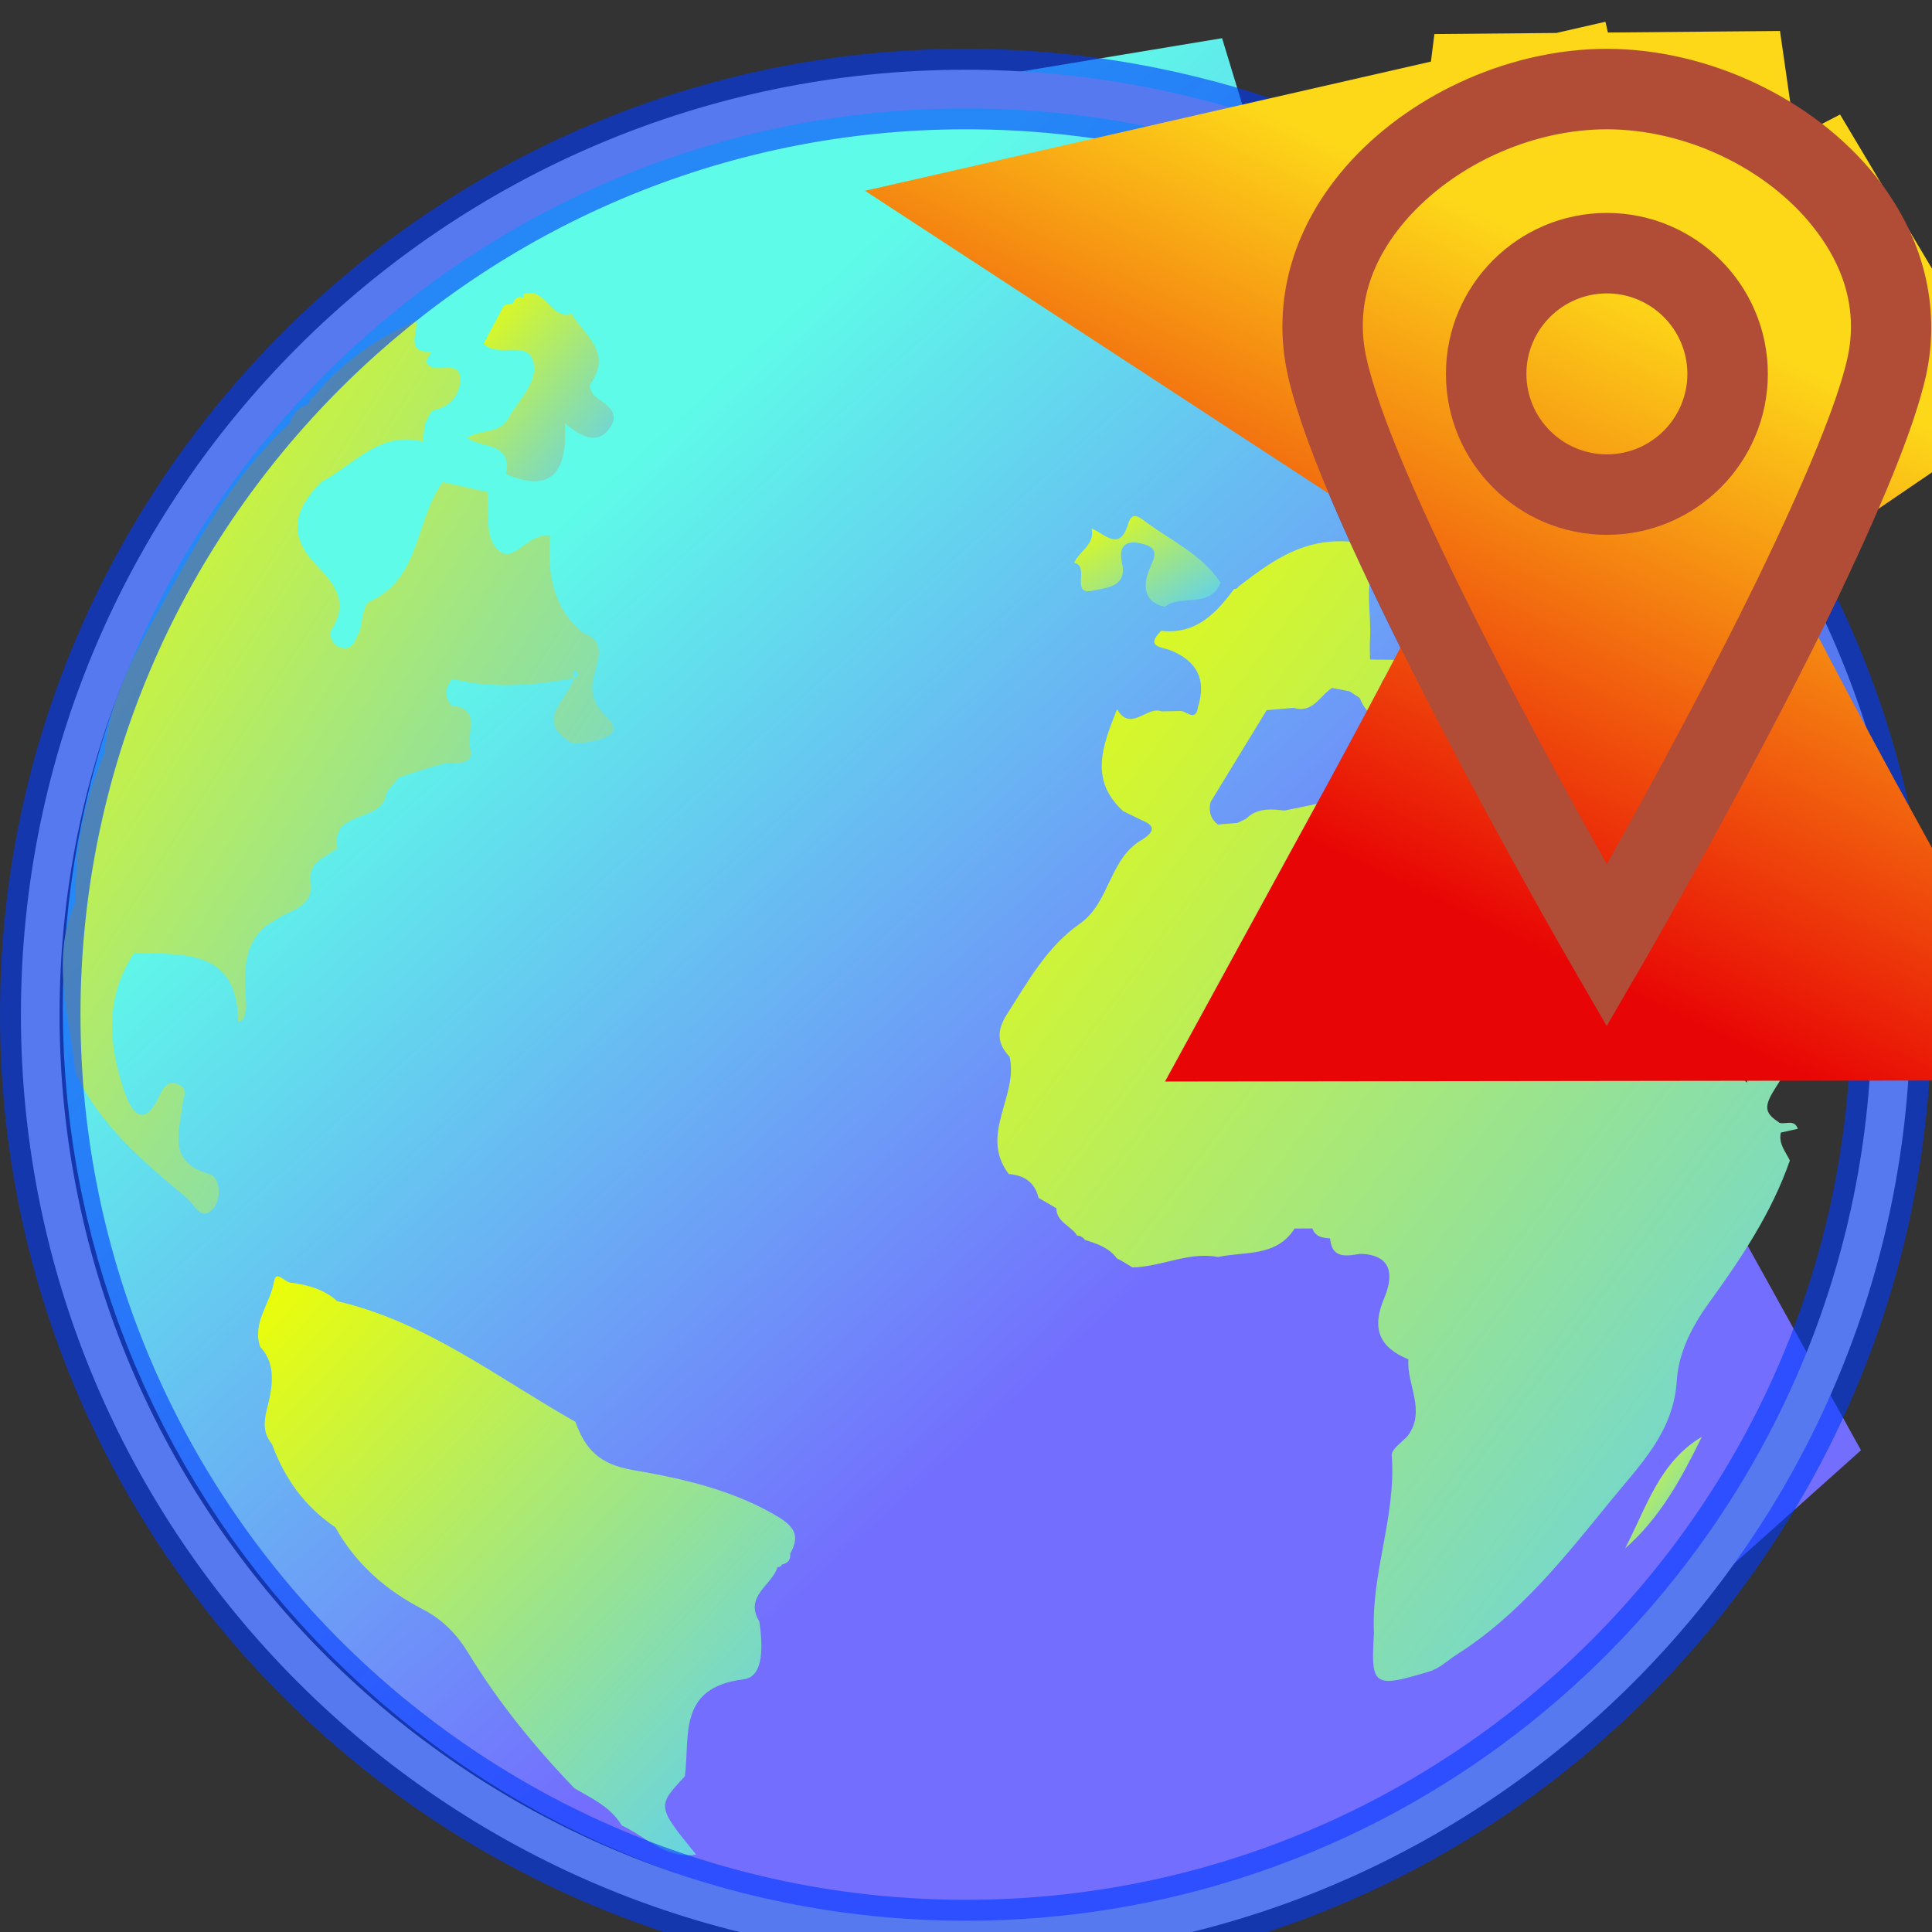 <?xml version="1.0" encoding="UTF-8"?>
<svg width="277px" height="277px" viewBox="0 0 277 277" version="1.1" xmlns="http://www.w3.org/2000/svg" xmlns:xlink="http://www.w3.org/1999/xlink">
    <rect x="0" y="0" width="277" height="277" fill="#333333" stroke="none"/>
    <!-- Generator: Sketch 52.5 (67469) - http://www.bohemiancoding.com/sketch -->
    <title>emblem-dark</title>
    <desc>Created with Sketch.</desc>
    <defs>
        <linearGradient x1="0%" y1="0%" x2="68.513%" y2="90.166%" id="linearGradient-1">
            <stop stop-color="#5EFCE8" offset="0%"></stop>
            <stop stop-color="#736EFE" offset="100%"></stop>
        </linearGradient>
        <linearGradient x1="-1%" y1="0%" x2="100%" y2="100%" id="linearGradient-2">
            <stop stop-color="#F0FF00" offset="0%"></stop>
            <stop stop-color="#58CFFB" offset="100%"></stop>
        </linearGradient>
        <linearGradient x1="39.005%" y1="105.979%" x2="65.204%" y2="30.795%" id="linearGradient-3">
            <stop stop-color="#E80505" offset="0%"></stop>
            <stop stop-color="#FDD819" offset="100%"></stop>
        </linearGradient>
    </defs>
    <g id="emblem-dark" stroke="none" stroke-width="1" fill="none" fill-rule="evenodd">
        <g id="BumpmapEmblem">
            <g id="Group" transform="translate(0, 7)">
                <g id="continents" transform="translate(9, 1)">
                    <path d="M120.583,70.892 C89.05,76.1 65,103.491 65,136.5 C65,173.227 94.773,203 131.5,203 C148.528,203 164.061,196.6 175.826,186.074 L163.319,163.507 C148.749,137.215 138.332,116.86 131.791,101.664 C127.56,91.834 123.828,81.575 120.583,70.892 Z" id="Combined-Shape" stroke="url(#linearGradient-1)" stroke-width="130"></path>
                    <path d="M97.751,214.869 C98.443,214.031 99.039,213.682 99.581,213.682 C99.957,213.682 100.306,213.85 100.644,214.139 C100.306,213.85 99.956,213.683 99.581,213.683 C99.039,213.683 98.443,214.031 97.751,214.869 C97.744,214.876 97.738,214.885 97.731,214.893 C97.738,214.885 97.744,214.876 97.751,214.869 M30.801,175 C30.564,175 30.381,175.183 30.295,175.713 C29.781,178.882 27.137,181.598 28.287,185.079 C30.204,187.103 30.176,189.631 29.725,192.048 C29.276,194.458 28.105,196.781 29.998,199.057 C31.792,203.962 34.696,208.029 39.081,210.974 C41.99,216.201 46.304,219.985 51.555,222.695 C54.442,224.186 56.482,226.277 58.176,229.053 C62.468,236.084 67.65,242.465 73.371,248.405 C75.869,249.872 78.579,251.073 80.137,253.727 C83.293,255.149 85.885,258 89.601,258 C89.991,258 90.394,257.968 90.811,257.9 C85.175,250.979 85.175,250.979 89.188,246.688 C89.95,240.882 88.105,233.954 97.607,232.772 C100.668,232.391 100.314,227.659 99.874,224.494 C97.652,220.865 101.67,219.303 102.48,216.678 C102.479,216.678 102.479,216.677 102.479,216.676 C102.506,216.679 102.533,216.68 102.558,216.68 C102.813,216.68 102.996,216.557 103.106,216.307 C103.97,216.135 104.384,215.624 104.297,214.736 C105.956,211.854 104.476,210.555 101.976,209.125 C95.68,205.523 88.618,203.942 81.765,202.769 C76.849,201.928 74.909,199.746 73.487,195.846 C62.373,189.569 52.157,181.533 39.36,178.557 C37.502,176.88 35.22,176.243 32.813,175.91 C32.795,175.912 32.776,175.913 32.758,175.913 C32.14,175.913 31.333,175 30.801,175" id="Fill-4" fill="url(#linearGradient-2)"></path>
                    <path d="M231,62 C231.189,62.94 231.6,63.754 233,64 C232.334,63.334 231.667,62.667 231,62" id="Fill-6" fill="url(#linearGradient-2)"></path>
                    <path d="M235,198 C228.894,201.615 227.038,208.199 224,214 C228.998,209.647 232.1,203.938 235,198 Z" id="Fill-8" fill="url(#linearGradient-2)"></path>
                    <path d="M153.728,66 C153.348,66 152.999,66.263 152.767,67.058 C152.265,68.78 151.602,69.331 150.865,69.331 C149.816,69.331 148.615,68.216 147.506,67.779 C148.038,70.114 145.706,71.001 145,72.71 C147.167,73.069 144.792,76.769 147.012,76.769 C147.213,76.769 147.452,76.739 147.735,76.673 C149.517,76.259 152.649,76.229 151.873,72.747 C151.426,70.735 152.039,69.781 153.509,69.781 C153.864,69.781 154.268,69.837 154.72,69.947 C157.448,70.608 156.452,71.966 155.715,73.841 C154.936,75.823 154.871,78.318 157.979,79 C160.347,77.143 164.458,79.3 166,75.54 C163.312,71.469 158.876,69.521 155.143,66.727 C154.746,66.43 154.213,66 153.728,66" id="Fill-10" fill="url(#linearGradient-2)"></path>
                    <path d="M228.975,121.267 C231.4,124.958 233.529,128.085 234.346,131.862 C234.346,131.863 234.345,131.865 234.344,131.866 C236.276,136.93 236.965,142.6 241.44,147.219 C243.41,139.76 238.167,134.782 237.358,128.774 C234.596,126.498 235.066,120.666 229.339,120.666 C229.329,120.666 229.32,120.666 229.31,120.666 C233.711,112.767 237.699,105.447 241.272,98.708 C241.453,98.753 241.643,98.777 241.839,98.777 C241.961,98.777 242.086,98.768 242.213,98.749 C243.576,98.542 243.493,97.104 243.213,96.057 C243.153,95.832 243.089,95.61 243.022,95.39 C244.216,93.115 245.359,90.911 246.453,88.776 C250.355,98.03 252.9,107.795 254,118.104 C253.319,118.355 252.711,118.467 252.159,118.467 C249.959,118.467 248.655,116.685 247.206,114.863 C246.302,113.727 245.495,113.138 244.857,113.138 C244.037,113.138 243.496,114.112 243.388,116.15 C246.117,117.332 246.549,120.322 248.153,122.383 C248.692,123.075 249.132,123.307 249.527,123.307 C250.178,123.307 250.711,122.683 251.368,122.453 C255.979,132.588 250.202,140.512 245.334,148.336 C243.72,150.93 244.251,151.712 246.147,152.992 C246.281,153.029 246.424,153.042 246.57,153.042 C246.9,153.042 247.253,152.976 247.583,152.976 C248.071,152.976 248.512,153.122 248.764,153.843 C247.953,154.024 247.141,154.204 246.329,154.385 C245.972,155.972 247.001,157.114 247.62,158.388 C245.001,165.93 240.588,172.482 235.97,178.876 C233.519,182.269 231.663,185.962 231.405,189.981 C230.931,197.354 226.168,201.967 221.921,207.186 C215.289,215.334 208.823,223.552 199.784,229.275 C198.479,230.102 197.466,231.194 195.823,231.684 C193.107,232.495 191.276,233 190.062,233 C187.748,233 187.678,231.164 187.992,226.109 C187.569,217.512 191.21,209.314 190.534,200.659 C190.464,199.769 192.067,198.748 192.893,197.788 C195.473,194.169 192.66,190.531 192.933,186.904 L192.933,186.903 C188.771,185.175 187.608,182.522 189.448,178.158 C190.689,175.212 190.901,171.896 186.024,171.769 C186.003,171.593 185.975,171.43 185.941,171.278 C185.975,171.43 186.003,171.593 186.024,171.769 C185.355,171.877 184.68,171.994 184.068,171.994 C182.843,171.994 181.87,171.522 181.701,169.551 C180.625,169.496 179.607,169.335 179.158,168.13 C178.31,168.134 177.462,168.138 176.613,168.143 C173.979,172.264 169.484,171.399 165.619,172.22 C164.975,172.099 164.338,172.047 163.708,172.047 C160.193,172.047 156.872,173.653 153.363,173.709 C152.789,173.363 152.213,173.016 151.638,172.67 C151.638,172.67 151.161,172.444 151.15,172.444 C151.15,172.444 151.15,172.444 151.149,172.444 C150.01,170.867 148.264,170.321 146.53,169.754 C146.262,169.373 145.894,169.17 145.427,169.145 C144.571,167.738 142.486,167.259 142.451,165.232 C141.601,164.737 140.751,164.241 139.902,163.746 C139.369,161.507 137.841,160.5 135.64,160.33 C131.312,154.695 137.072,149.124 135.749,143.507 C133.9,141.597 133.917,139.697 135.355,137.449 C138.38,132.726 141.095,127.741 145.814,124.437 C150.196,121.37 149.995,115.014 154.824,112.348 C156.315,111.379 156.849,110.445 154.724,109.607 C153.827,109.171 152.93,108.735 152.033,108.299 C147.012,103.709 149.217,98.686 151.151,93.681 C151.766,94.737 152.416,95.081 153.083,95.081 C154.334,95.081 155.645,93.87 156.896,93.87 C157.114,93.87 157.329,93.907 157.543,93.992 C158.463,93.974 159.382,93.956 160.301,93.938 C160.821,93.971 161.469,94.522 161.981,94.522 C162.342,94.522 162.634,94.248 162.766,93.329 C163.991,89.449 162.621,86.811 158.91,85.271 C157.645,84.746 155.081,84.828 157.482,82.444 C157.881,82.489 158.268,82.511 158.642,82.511 C162.919,82.511 165.552,79.667 167.957,76.426 C168.001,76.434 168.043,76.438 168.083,76.438 C168.289,76.438 168.439,76.332 168.532,76.119 C172.937,72.767 177.096,69.599 183.176,69.599 C183.606,69.599 184.047,69.615 184.498,69.648 C184.971,69.682 185.49,69.707 186.034,69.707 C186.258,69.707 186.486,69.703 186.716,69.694 C187.155,70.835 187.601,71.967 188.055,73.091 C186.601,75.993 187.681,80.309 187.418,83.866 C187.352,84.756 187.426,85.656 187.434,86.551 C189.77,86.644 192.266,86.43 194.297,87.113 C195.019,88.61 195.783,90.167 196.591,91.784 C195.22,91.393 194.016,90.693 193.099,89.406 C192.61,88.72 191.98,88.466 191.368,88.466 C190.664,88.466 189.983,88.804 189.569,89.207 C188.138,90.601 190.189,91.263 190.764,92.263 C192.514,95.308 196.391,94.965 199.025,96.588 C199.472,97.459 199.931,98.346 200.4,99.248 C200.134,99.544 199.869,99.841 199.603,100.137 C199.102,100.544 198.6,100.952 198.098,101.36 C197.26,100.574 196.422,99.787 195.584,99 C192.826,96.064 187.601,96.537 185.954,92.068 C185.467,91.749 184.98,91.429 184.493,91.11 C183.659,90.95 182.825,90.79 181.992,90.63 C180.464,91.574 179.528,93.654 177.508,93.654 C177.191,93.654 176.847,93.603 176.471,93.488 C175.183,93.599 173.896,93.71 172.609,93.821 L172.609,93.821 C169.928,98.209 167.247,102.598 164.566,106.986 C164.272,108.274 164.522,109.385 165.625,110.218 C165.47,110.8 165.227,111.307 164.909,111.662 C165.227,111.307 165.47,110.8 165.625,110.218 C166.556,110.141 167.487,110.065 168.417,109.988 C168.825,109.793 169.233,109.597 169.641,109.402 C170.696,108.342 171.92,108.065 173.205,108.065 C173.85,108.065 174.509,108.134 175.17,108.21 C176.985,107.838 178.8,107.465 180.616,107.093 C180.048,108.512 179.408,109.582 178.634,110.006 C179.408,109.582 180.048,108.512 180.616,107.093 C182.233,107.013 184.024,106.318 185.618,106.318 C187.181,106.318 188.556,106.987 189.391,109.563 C188.305,112.807 189.174,114.883 192.833,115.291 C193.743,114.868 194.571,114.692 195.341,114.692 C198.614,114.692 200.824,117.887 203.759,118.905 C204.846,119.761 205.934,120.617 207.054,121.5 C207.129,121.559 207.204,121.618 207.279,121.677 C207.204,121.618 207.129,121.559 207.054,121.5 C205.934,120.617 204.846,119.761 203.759,118.904 C204.167,118.996 204.54,119.039 204.882,119.039 C207.15,119.039 208.074,117.165 209.037,115.347 C212.528,121.694 216.403,128.579 220.661,136 C223.578,130.885 226.35,125.974 228.975,121.267 Z M185.901,171.138 C185.876,171.041 185.852,170.943 185.821,170.856 C185.852,170.943 185.876,171.041 185.901,171.138 Z M185.759,170.709 C185.729,170.638 185.701,170.562 185.667,170.497 C185.701,170.562 185.729,170.638 185.759,170.709 Z M185.587,170.367 C185.553,170.309 185.52,170.249 185.482,170.198 C185.52,170.249 185.553,170.309 185.587,170.367 Z M185.385,170.085 C185.346,170.04 185.309,169.992 185.267,169.952 C185.309,169.992 185.346,170.04 185.385,170.085 Z M185.154,169.859 C185.112,169.824 185.071,169.786 185.027,169.756 C185.071,169.786 185.112,169.824 185.154,169.859 Z M184.899,169.682 C184.854,169.656 184.809,169.627 184.762,169.604 C184.809,169.627 184.854,169.656 184.899,169.682 Z M184.621,169.548 C184.573,169.529 184.526,169.508 184.476,169.493 C184.526,169.508 184.573,169.529 184.621,169.548 Z M184.321,169.452 C184.271,169.44 184.223,169.426 184.172,169.416 C184.223,169.426 184.271,169.44 184.321,169.452 Z M182.48,169.388 C182.494,169.387 182.509,169.386 182.523,169.385 C182.509,169.386 182.494,169.387 182.48,169.388 Z M184.002,169.39 C183.952,169.383 183.903,169.374 183.852,169.37 C183.903,169.374 183.952,169.383 184.002,169.39 Z M182.826,169.363 C182.863,169.36 182.9,169.359 182.937,169.358 C182.9,169.359 182.863,169.36 182.826,169.363 Z M183.666,169.357 C183.617,169.354 183.568,169.35 183.519,169.348 C183.568,169.35 183.617,169.354 183.666,169.357 Z M183.235,169.347 L183.231,169.347 L183.212,169.347 C183.2,169.347 183.188,169.348 183.175,169.348 C183.188,169.348 183.2,169.347 183.212,169.347 L183.231,169.347 L183.235,169.347 L183.296,169.347 L183.312,169.347 L183.296,169.347 L183.235,169.347 Z M171.156,113.154 C171.123,113.157 171.09,113.16 171.06,113.16 L171.05,113.16 L171.038,113.16 L171.05,113.16 L171.06,113.16 C171.09,113.16 171.123,113.157 171.156,113.154 C171.175,113.153 171.195,113.151 171.215,113.149 C171.195,113.151 171.175,113.153 171.156,113.154 Z M170.944,113.149 C170.9,113.145 170.853,113.144 170.812,113.135 C170.853,113.144 170.9,113.145 170.944,113.149 Z M171.299,113.144 C171.364,113.135 171.437,113.117 171.509,113.1 C171.437,113.117 171.364,113.135 171.299,113.144 Z M170.621,113.073 C170.653,113.087 170.69,113.095 170.724,113.106 C170.69,113.095 170.653,113.087 170.621,113.073 C170.62,113.072 170.619,113.072 170.618,113.071 C170.619,113.072 170.62,113.072 170.621,113.073 Z M170.543,113.028 C170.513,113.01 170.48,112.995 170.453,112.974 C170.48,112.995 170.513,113.01 170.543,113.028 Z M171.596,113.082 C171.703,113.054 171.816,113.017 171.936,112.972 C171.816,113.017 171.703,113.054 171.596,113.082 Z M170.395,112.921 C170.367,112.897 170.338,112.874 170.313,112.846 C170.338,112.874 170.367,112.897 170.395,112.921 Z M170.267,112.786 C170.243,112.755 170.218,112.726 170.197,112.692 C170.218,112.726 170.243,112.755 170.267,112.786 Z M170.158,112.622 C170.138,112.587 170.117,112.553 170.099,112.515 C170.117,112.553 170.138,112.587 170.158,112.622 Z M170.069,112.442 C170.052,112.401 170.034,112.361 170.019,112.318 C170.034,112.361 170.052,112.401 170.069,112.442 Z M169.996,112.245 C169.981,112.199 169.966,112.154 169.952,112.106 C169.965,112.154 169.981,112.199 169.996,112.245 Z M169.936,112.043 C169.922,111.99 169.909,111.937 169.896,111.882 C169.908,111.937 169.922,111.99 169.936,112.043 Z M169.885,111.83 C169.872,111.77 169.859,111.711 169.848,111.65 C169.859,111.711 169.872,111.77 169.885,111.83 Z M169.833,111.57 C169.836,111.59 169.84,111.61 169.844,111.63 C169.84,111.61 169.836,111.59 169.833,111.57 C169.811,111.457 169.791,111.343 169.77,111.229 C169.791,111.343 169.811,111.457 169.833,111.57 Z M169.762,111.18 C169.756,111.147 169.749,111.115 169.743,111.082 C169.749,111.115 169.756,111.147 169.762,111.18 Z M172.744,111.525 C171.735,111.332 170.727,111.14 169.718,110.947 C170.727,111.14 171.735,111.332 172.744,111.525 Z M178.086,110.191 C178.023,110.2 177.96,110.205 177.896,110.206 L177.889,110.206 L177.888,110.206 L177.889,110.206 L177.896,110.206 C177.96,110.205 178.023,110.2 178.086,110.191 C178.089,110.191 178.091,110.19 178.094,110.19 C178.091,110.19 178.089,110.191 178.086,110.191 Z M178.35,110.13 C178.391,110.117 178.431,110.101 178.471,110.085 C178.431,110.101 178.391,110.117 178.35,110.13 Z M174.437,91.999 L174.436,91.999 C174.43,91.999 174.423,91.999 174.416,91.999 C174.41,91.999 174.403,91.999 174.396,92 C174.403,91.999 174.41,91.999 174.416,91.999 C174.423,91.999 174.43,91.999 174.436,91.999 L174.437,91.999 L174.448,91.999 C174.648,92.001 174.852,92.055 175.061,92.158 C175.089,92.172 175.116,92.186 175.143,92.201 C175.116,92.186 175.089,92.172 175.061,92.158 C174.852,92.055 174.648,92.001 174.448,91.999 L174.437,91.999 Z" id="Combined-Shape" fill="url(#linearGradient-2)"></path>
                    <path d="M194.931,103 C194.287,103.466 193.644,103.932 193,104.398 C193.041,104.379 193.086,104.371 193.134,104.371 C193.545,104.371 194.164,105 194.575,105 C194.915,105 195.112,104.57 194.931,103" id="Fill-14" fill="url(#linearGradient-2)"></path>
                    <path d="M193.342,104 C193.219,104.038 193.104,104.089 193,104.167 C193.114,104.111 193.228,104.056 193.342,104 Z" id="Fill-16" fill="url(#linearGradient-2)"></path>
                    <path d="M73.356,89 L73.355,89.001 C73.247,89.02 73.138,89.037 73.029,89.056 C73.019,89.143 73.009,89.23 73,89.316 C73.103,89.276 73.197,89.235 73.292,89.194 C73.312,89.13 73.337,89.066 73.355,89.001 L73.356,89.001 L73.356,89 Z" id="Fill-18" fill="url(#linearGradient-2)"></path>
                    <path d="M67.015,34 C66.714,34 66.386,34.061 66.026,34.201 L66.116,34.712 C65.912,34.633 65.729,34.595 65.566,34.595 C65.086,34.595 64.774,34.921 64.577,35.473 C64.164,35.585 63.746,35.672 63.323,35.736 C63.323,35.736 63.232,35.852 63.232,35.852 C62.269,37.65 61.305,39.449 60.342,41.249 C61.077,42.07 62.167,42.182 63.279,42.182 C63.696,42.182 64.116,42.167 64.522,42.167 C65.924,42.167 67.156,42.354 67.503,44.02 C68.113,46.95 65.243,49.416 63.848,52.035 C62.701,54.189 59.814,53.547 58,54.779 C60.021,56.328 64.493,55.343 63.544,59.962 C65.118,60.65 66.485,61 67.635,61 C70.823,61 72.347,58.314 71.987,52.704 C73.347,53.809 74.76,54.769 76.072,54.769 C76.88,54.769 77.65,54.404 78.344,53.481 C80.138,51.095 77.852,50.031 76.28,48.779 C75.845,48.433 75.419,47.348 75.633,47.053 C78.879,42.572 74.826,40.061 72.917,36.977 C72.646,37.061 72.394,37.099 72.158,37.099 C70.013,37.099 69.16,34 67.015,34 Z" id="Fill-20" fill="url(#linearGradient-2)"></path>
                    <path d="M46.378,105.376 C46.386,105.258 46.394,105.139 46.405,105.023 C46.394,105.139 46.386,105.258 46.378,105.376 M50.627,38 C44.988,40.582 39.929,43.946 36.019,48.86 C35.563,49.033 35.339,49.365 35.348,49.853 C33.915,50.324 32.975,51.283 32.526,52.723 C24.659,59.94 19.524,69.189 14.448,78.307 C10.685,85.066 6.704,91.989 5.944,100.037 C3.922,104.821 2.603,109.787 2.065,114.957 C2.012,115.82 1.96,116.682 1.907,117.545 C1.857,118.857 1.808,120.168 1.758,121.479 C-1.805,129.567 1.025,137.646 1.79,145.728 C5.286,153.361 11.558,158.52 17.759,163.759 C18.623,164.489 19.339,166 20.334,166 C20.732,166 21.175,165.759 21.689,165.131 C22.741,163.848 22.614,160.767 21.009,160.319 C14.955,158.631 16.705,154.299 17.159,150.409 C17.287,149.309 17.993,148.148 16.712,147.53 C16.343,147.352 16.023,147.271 15.741,147.271 C14.84,147.271 14.326,148.095 13.811,149.198 C12.917,151.111 12.093,151.845 11.363,151.845 C10.294,151.845 9.426,150.268 8.834,148.523 C6.535,141.743 6.007,134.964 10.249,128.591 C17.195,128.925 25.063,127.873 25.137,138.528 C26.349,138.304 25.995,137.19 26.31,136.456 C26.156,132.287 25.389,127.97 29.127,124.739 L28.696,124.265 C28.696,124.265 28.696,124.265 28.696,124.265 C28.696,124.265 29.126,124.738 29.126,124.738 C30.005,124.197 30.886,123.659 31.766,123.12 C30.77,123.068 29.773,123.016 28.777,122.964 C29.966,120.661 29.744,119.281 28.56,118.67 C29.744,119.281 29.966,120.661 28.777,122.964 C29.773,123.016 30.77,123.068 31.766,123.12 C33.897,122.324 35.934,121.084 35.558,118.594 C35.06,115.303 37.866,115.022 39.371,113.534 C38.355,107.936 46.032,110.105 46.354,105.702 C46.354,105.702 46.354,105.702 46.354,105.702 C46.979,104.928 47.605,104.155 48.229,103.381 L48.56,103.42 C48.56,103.418 48.559,103.417 48.559,103.415 C48.584,103.396 48.937,103.208 48.937,103.208 C49.846,102.918 50.756,102.629 51.665,102.34 C52.724,102.039 53.767,101.643 54.845,101.461 C56.439,101.194 59.125,101.984 58.378,99.135 C57.853,97.132 60.11,93.55 55.761,93.183 C54.581,91.868 54.823,90.586 55.852,89.323 C58.399,89.977 60.945,90.237 63.49,90.237 C66.718,90.237 69.944,89.819 73.17,89.257 C73.215,88.845 73.261,88.434 73.307,88.022 C74.236,88.555 74.065,88.967 73.265,89.307 C72.309,92.406 67.344,95.463 73.191,98.633 C75.864,98.413 81.075,97.736 78.119,94.923 C74.418,91.399 76.384,89.098 76.809,86.178 C77.107,84.134 76.091,83.313 74.509,82.693 C70.194,79.068 69.442,74.021 69.881,68.778 C69.732,68.759 69.587,68.749 69.443,68.749 C67.012,68.749 65.353,71.422 63.672,71.422 C63.097,71.422 62.52,71.109 61.907,70.271 C60.562,68.428 61.158,65.163 60.878,62.54 C58.747,62.067 56.615,61.593 54.484,61.119 C50.492,66.497 51.426,74.862 43.977,78.269 C43.043,78.697 42.996,81.069 42.538,82.54 C43.215,82.556 43.793,83.424 44.375,84.021 C44.53,84.18 44.686,84.32 44.844,84.419 C44.962,84.494 45.081,84.546 45.203,84.566 C45.081,84.546 44.962,84.494 44.844,84.419 C44.686,84.32 44.53,84.18 44.375,84.021 C43.793,83.424 43.215,82.557 42.538,82.54 C41.989,83.499 41.735,84.942 40.463,84.942 C40.289,84.942 40.095,84.915 39.88,84.856 C38.671,84.525 38.006,83.067 38.587,82.158 C41.156,78.138 38.699,75.443 36.254,72.91 C32.041,68.546 33.417,64.776 37.084,61.071 C41.118,59.001 44.396,55.006 49.243,55.006 C50.008,55.006 50.812,55.106 51.665,55.328 C51.732,54.498 51.8,53.668 51.868,52.838 C52.315,52.131 52.661,50.916 53.226,50.803 C55.793,50.291 57.025,48.302 56.977,46.307 C56.944,44.944 56.173,44.727 55.245,44.727 C54.813,44.727 54.346,44.774 53.905,44.774 C53.474,44.774 53.066,44.729 52.737,44.553 C51.477,43.877 52.624,43.155 52.772,42.454 C52.743,42.454 52.713,42.455 52.685,42.455 C48.922,42.455 51.104,39.585 50.627,38" id="Fill-22" fill="url(#linearGradient-2)"></path>
                </g>
                <g id="globe-original">
                    <g id="pin">
                        <path d="M256.978,72.649 L254.532,77.648 C248.289,90.411 240.714,104.584 232.989,118.367 L230.369,123.042 L227.753,118.364 C209.995,86.594 196.148,58.835 193.028,45.189 C190.933,36.116 194.182,28.161 200.04,21.775 L202.509,19.086 L199.252,17.437 C180.613,7.994 159.589,3 138.462,3 C63.772,3 3,63.772 3,138.462 C3,213.151 63.772,273.923 138.462,273.923 C213.151,273.923 273.923,213.151 273.923,138.462 C273.923,116.987 269.07,96.526 259.491,77.612 L256.978,72.649 Z M230.364,134.123 L232.76,129.993 C232.86,129.819 233.021,129.54 233.251,129.14 C233.63,128.479 234.067,127.716 234.557,126.855 C235.949,124.411 237.493,121.67 239.154,118.688 C243.881,110.203 248.603,101.471 253.008,92.968 C253.364,92.281 253.716,91.598 254.066,90.919 L257.099,85.02 L259.526,91.193 C265.412,106.165 268.385,122.021 268.385,138.462 C268.385,210.104 210.104,268.385 138.462,268.385 C66.819,268.385 8.538,210.104 8.538,138.462 C8.538,66.819 66.819,8.538 138.462,8.538 C156.589,8.538 174.004,12.165 190.313,19.333 L193.484,20.727 L191.652,23.667 C187.222,30.772 185.831,38.634 187.63,46.426 C189.862,56.189 197.693,73.642 209.133,95.604 C213.224,103.458 217.516,111.385 221.771,119.026 C223.301,121.774 224.731,124.314 226.034,126.605 C226.513,127.447 226.948,128.209 227.337,128.888 C227.602,129.349 227.807,129.705 227.968,129.984 L230.364,134.123 Z" id="globe-border" stroke-opacity="0.6" stroke="#003BFF" stroke-width="6" fill="#D8D8D8" fill-rule="nonzero"></path>
                        <path d="M251.02,34.648 C251.015,34.684 251.007,34.745 250.993,34.828 C250.932,35.21 250.823,35.737 250.661,36.392 C250.465,37.189 250.216,38.078 249.915,39.056 C251.403,41.031 252.985,43.246 254.654,45.695 L275.315,31.619 L253.114,43.114 C252.071,41.1 251.477,39.18 251.188,37.393 C251.023,36.371 250.982,35.559 251.005,34.911 C251.01,34.779 251.016,34.688 251.022,34.633 Z M231.211,81.37 C225.203,93.297 217.869,107.189 209.221,123.009 L253.063,122.953 C243.964,106.408 236.671,92.519 231.211,81.37 Z M213.986,36.547 C213.06,33.125 212.189,29.628 211.373,26.055 L187,31.619 L207.933,45.286 C210.168,41.864 212.211,38.939 213.986,36.547 Z M230.656,26.283 C231.717,26.095 232.838,25.915 234.019,25.745 L230.461,1 L227.343,25.805 C228.505,25.951 229.61,26.111 230.656,26.283 Z" id="pin-body" stroke="url(#linearGradient-3)" stroke-width="50"></path>
                        <path d="M230.364,134.123 L232.759,129.995 C232.861,129.818 233.022,129.538 233.251,129.14 C233.632,128.477 234.068,127.713 234.559,126.852 C235.952,124.405 237.498,121.661 239.16,118.677 C243.892,110.182 248.618,101.44 253.027,92.926 C254.431,90.217 255.782,87.568 257.075,84.989 C257.916,83.312 258.731,81.668 259.513,80.07 C267.1,64.406 271.568,53.365 273.16,46.429 L273.217,46.181 C275.179,37.215 272.851,28.003 266.578,20.137 C258.299,9.761 244.029,3 230.366,3 C217.746,3 204.52,8.779 195.958,18.035 C188.251,26.43 185.331,36.471 187.63,46.426 C189.862,56.189 197.693,73.642 209.133,95.604 C213.224,103.458 217.516,111.385 221.771,119.026 C223.301,121.774 224.731,124.314 226.034,126.605 C226.513,127.447 226.948,128.209 227.337,128.888 C227.602,129.349 227.807,129.705 227.968,129.984 L230.364,134.123 Z M230.366,8.538 C242.465,8.538 254.926,14.412 262.249,23.591 C267.198,29.802 269.601,37.104 267.762,45.192 C266.258,51.739 261.815,62.608 254.532,77.648 C248.289,90.411 240.714,104.584 232.989,118.367 L230.369,123.042 L227.753,118.364 C209.995,86.594 196.148,58.835 193.028,45.189 C190.934,36.118 194.184,28.157 200.031,21.788 C207.615,13.596 219.192,8.538 230.366,8.538 Z" id="pin-outline" stroke="#B14C37" stroke-width="6" fill-rule="nonzero"></path>
                        <path d="M230.386,66.681 C241.455,66.681 250.463,57.674 250.463,46.605 C250.463,35.535 241.455,26.528 230.386,26.528 C219.318,26.528 210.309,35.535 210.309,46.605 C210.309,57.674 219.318,66.681 230.386,66.681 Z M230.386,32.066 C238.406,32.066 244.925,38.586 244.925,46.605 C244.925,54.623 238.406,61.143 230.386,61.143 C222.367,61.143 215.848,54.623 215.848,46.605 C215.848,38.586 222.367,32.066 230.386,32.066 Z" id="pin-center" stroke="#B14C37" stroke-width="6" fill-rule="nonzero"></path>
                    </g>
                </g>
            </g>
        </g>
    </g>
</svg>